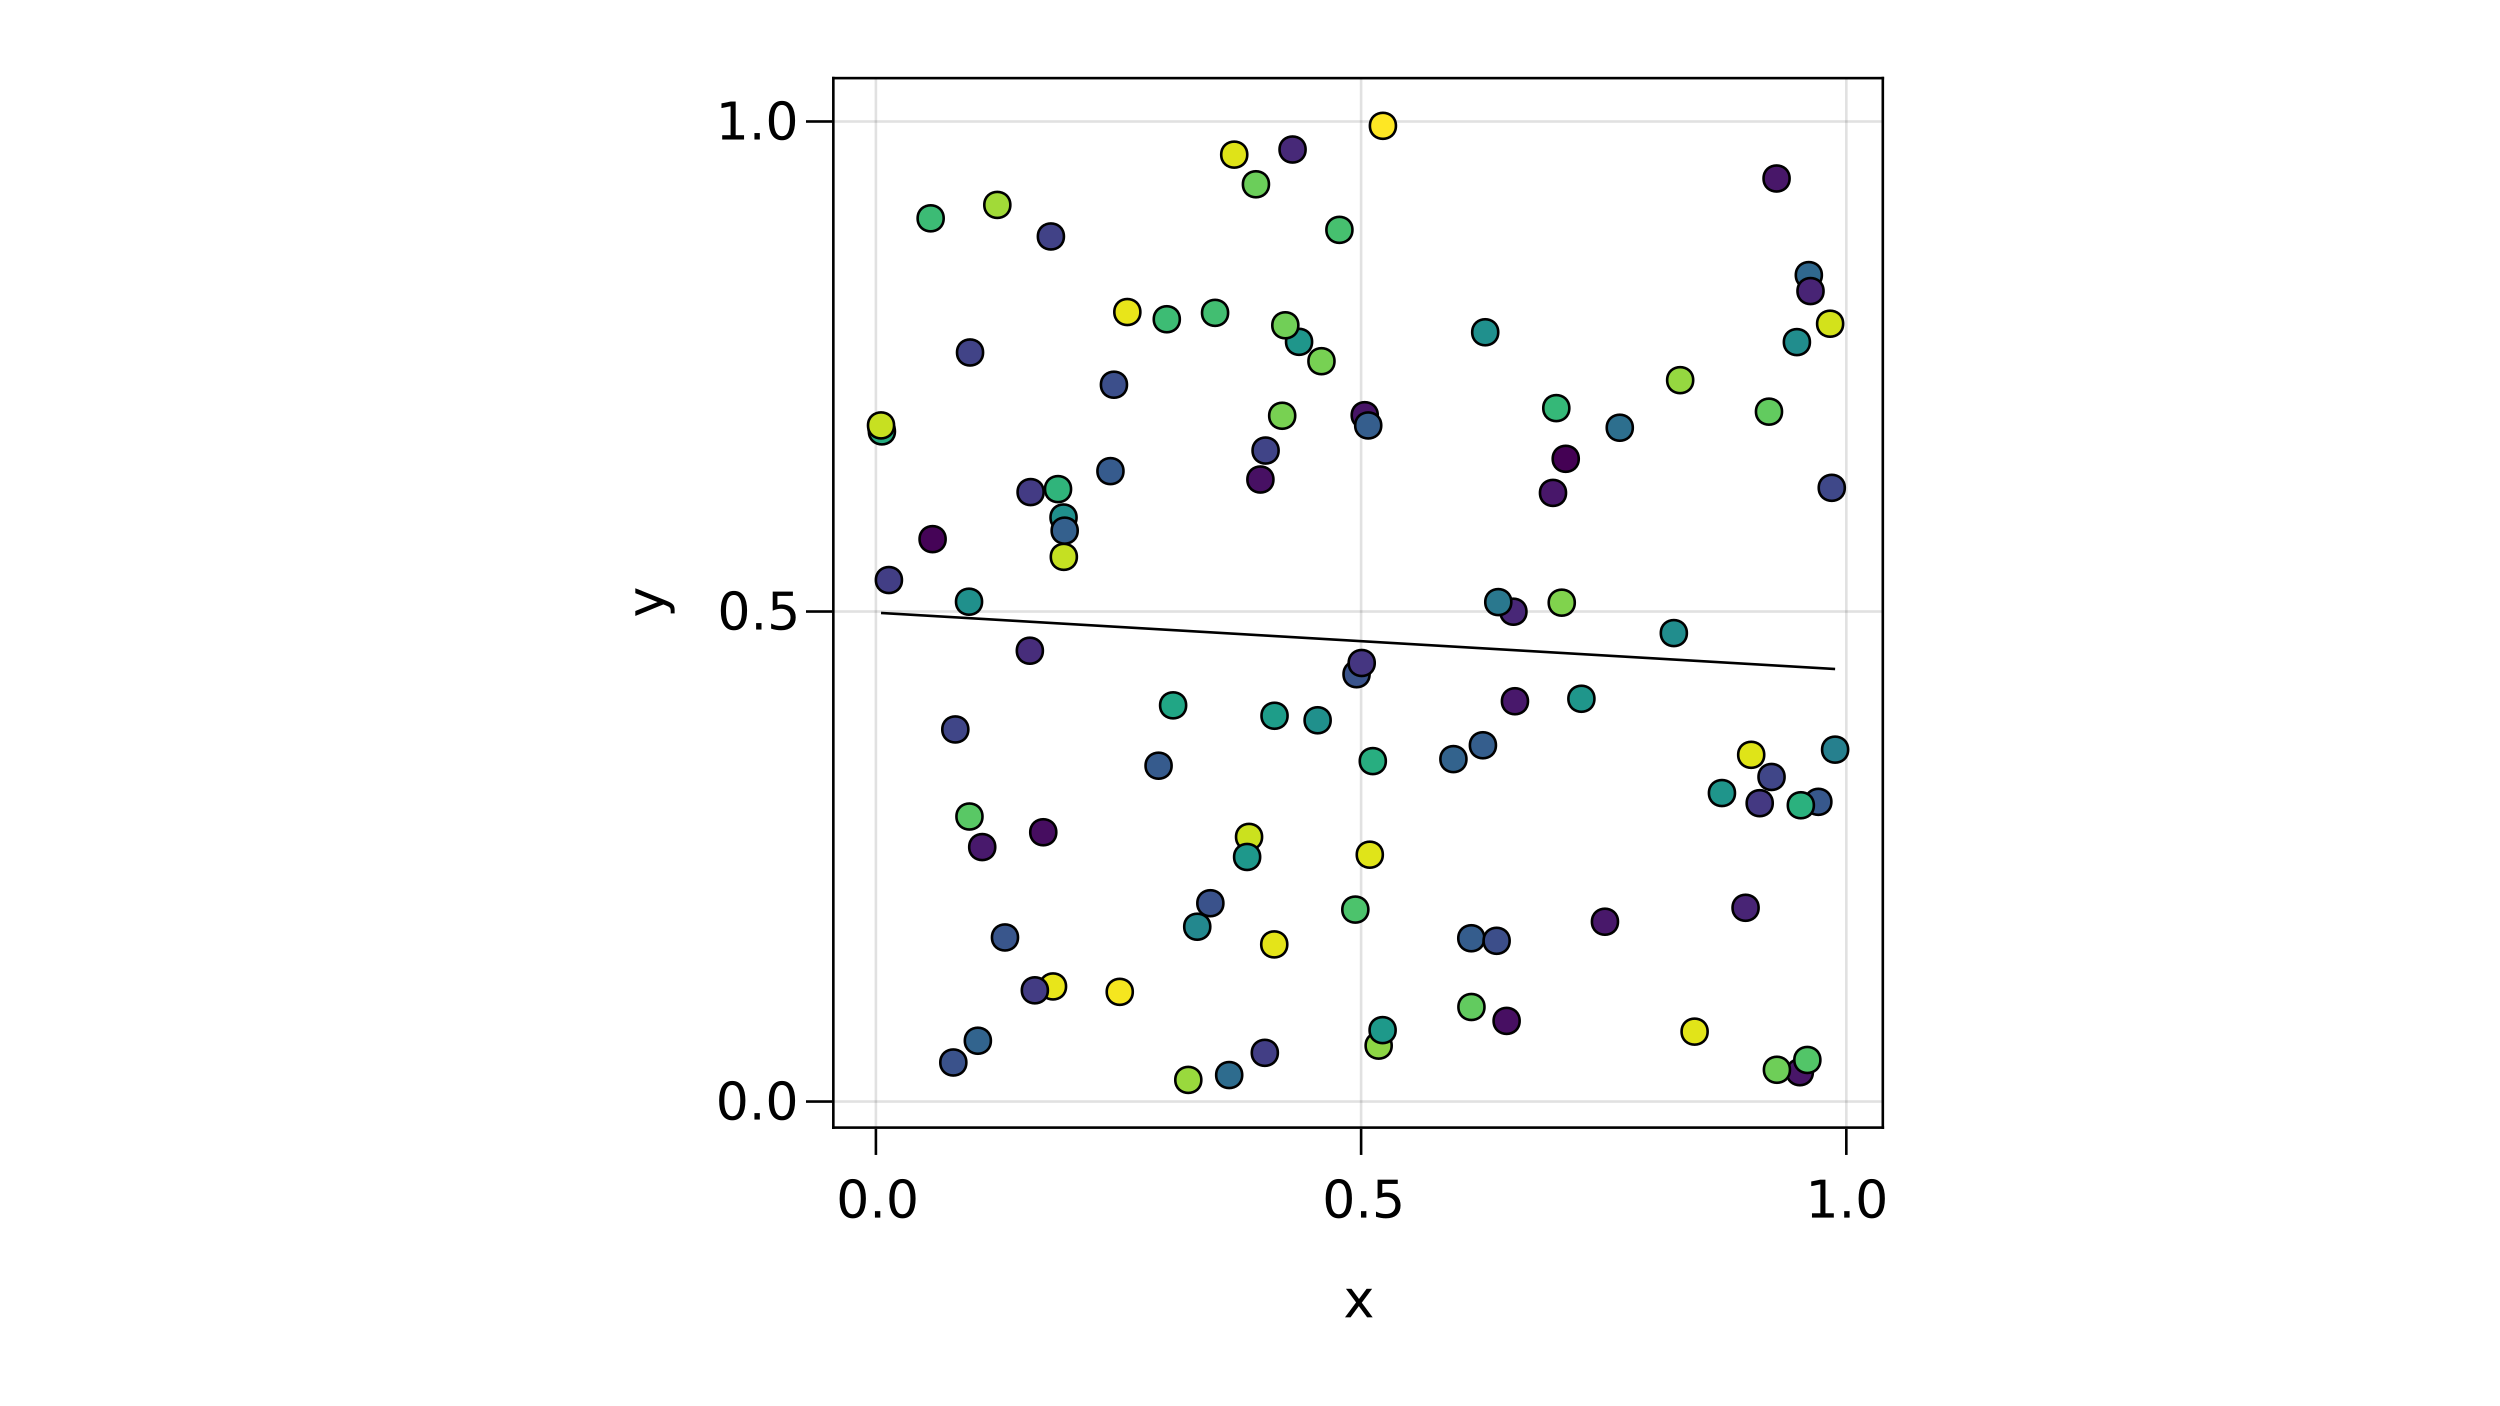 <?xml version="1.0" encoding="UTF-8"?>
<svg xmlns="http://www.w3.org/2000/svg" xmlns:xlink="http://www.w3.org/1999/xlink" width="960pt" height="540pt" viewBox="0 0 960 540" version="1.1">
<defs>
<g>
<symbol overflow="visible" id="glyph0-0">
<path style="stroke:none;" d="M 1 3.531 L 1 -14.109 L 11 -14.109 L 11 3.531 Z M 2.125 2.422 L 9.891 2.422 L 9.891 -12.984 L 2.125 -12.984 Z M 2.125 2.422 "/>
</symbol>
<symbol overflow="visible" id="glyph0-1">
<path style="stroke:none;" d="M 6.359 -13.281 C 5.336 -13.281 4.57 -12.781 4.062 -11.781 C 3.551 -10.781 3.297 -9.281 3.297 -7.281 C 3.297 -5.281 3.551 -3.781 4.062 -2.781 C 4.57 -1.781 5.336 -1.281 6.359 -1.281 C 7.379 -1.281 8.145 -1.781 8.656 -2.781 C 9.164 -3.781 9.422 -5.281 9.422 -7.281 C 9.422 -9.281 9.164 -10.781 8.656 -11.781 C 8.145 -12.781 7.379 -13.281 6.359 -13.281 Z M 6.359 -14.844 C 7.992 -14.844 9.238 -14.195 10.094 -12.906 C 10.957 -11.613 11.391 -9.738 11.391 -7.281 C 11.391 -4.82 10.957 -2.945 10.094 -1.656 C 9.238 -0.363 7.992 0.281 6.359 0.281 C 4.723 0.281 3.473 -0.363 2.609 -1.656 C 1.742 -2.945 1.312 -4.82 1.312 -7.281 C 1.312 -9.738 1.742 -11.613 2.609 -12.906 C 3.473 -14.195 4.723 -14.844 6.359 -14.844 Z M 6.359 -14.844 "/>
</symbol>
<symbol overflow="visible" id="glyph0-2">
<path style="stroke:none;" d="M 2.141 -2.484 L 4.203 -2.484 L 4.203 0 L 2.141 0 Z M 2.141 -2.484 "/>
</symbol>
<symbol overflow="visible" id="glyph1-0">
<path style="stroke:none;" d="M 1 3.531 L 1 -14.109 L 11 -14.109 L 11 3.531 Z M 2.125 2.422 L 9.891 2.422 L 9.891 -12.984 L 2.125 -12.984 Z M 2.125 2.422 "/>
</symbol>
<symbol overflow="visible" id="glyph1-1">
<path style="stroke:none;" d="M 2.141 -2.484 L 4.203 -2.484 L 4.203 0 L 2.141 0 Z M 2.141 -2.484 "/>
</symbol>
<symbol overflow="visible" id="glyph1-2">
<path style="stroke:none;" d="M 6.359 -13.281 C 5.336 -13.281 4.57 -12.781 4.062 -11.781 C 3.551 -10.781 3.297 -9.281 3.297 -7.281 C 3.297 -5.281 3.551 -3.781 4.062 -2.781 C 4.57 -1.781 5.336 -1.281 6.359 -1.281 C 7.379 -1.281 8.145 -1.781 8.656 -2.781 C 9.164 -3.781 9.422 -5.281 9.422 -7.281 C 9.422 -9.281 9.164 -10.781 8.656 -11.781 C 8.145 -12.781 7.379 -13.281 6.359 -13.281 Z M 6.359 -14.844 C 7.992 -14.844 9.238 -14.195 10.094 -12.906 C 10.957 -11.613 11.391 -9.738 11.391 -7.281 C 11.391 -4.82 10.957 -2.945 10.094 -1.656 C 9.238 -0.363 7.992 0.281 6.359 0.281 C 4.723 0.281 3.473 -0.363 2.609 -1.656 C 1.742 -2.945 1.312 -4.82 1.312 -7.281 C 1.312 -9.738 1.742 -11.613 2.609 -12.906 C 3.473 -14.195 4.723 -14.844 6.359 -14.844 Z M 6.359 -14.844 "/>
</symbol>
<symbol overflow="visible" id="glyph2-0">
<path style="stroke:none;" d="M 1 3.531 L 1 -14.109 L 11 -14.109 L 11 3.531 Z M 2.125 2.422 L 9.891 2.422 L 9.891 -12.984 L 2.125 -12.984 Z M 2.125 2.422 "/>
</symbol>
<symbol overflow="visible" id="glyph2-1">
<path style="stroke:none;" d="M 6.359 -13.281 C 5.336 -13.281 4.57 -12.781 4.062 -11.781 C 3.551 -10.781 3.297 -9.281 3.297 -7.281 C 3.297 -5.281 3.551 -3.781 4.062 -2.781 C 4.57 -1.781 5.336 -1.281 6.359 -1.281 C 7.379 -1.281 8.145 -1.781 8.656 -2.781 C 9.164 -3.781 9.422 -5.281 9.422 -7.281 C 9.422 -9.281 9.164 -10.781 8.656 -11.781 C 8.145 -12.781 7.379 -13.281 6.359 -13.281 Z M 6.359 -14.844 C 7.992 -14.844 9.238 -14.195 10.094 -12.906 C 10.957 -11.613 11.391 -9.738 11.391 -7.281 C 11.391 -4.82 10.957 -2.945 10.094 -1.656 C 9.238 -0.363 7.992 0.281 6.359 0.281 C 4.723 0.281 3.473 -0.363 2.609 -1.656 C 1.742 -2.945 1.312 -4.82 1.312 -7.281 C 1.312 -9.738 1.742 -11.613 2.609 -12.906 C 3.473 -14.195 4.723 -14.844 6.359 -14.844 Z M 6.359 -14.844 "/>
</symbol>
<symbol overflow="visible" id="glyph3-0">
<path style="stroke:none;" d="M 1 3.531 L 1 -14.109 L 11 -14.109 L 11 3.531 Z M 2.125 2.422 L 9.891 2.422 L 9.891 -12.984 L 2.125 -12.984 Z M 2.125 2.422 "/>
</symbol>
<symbol overflow="visible" id="glyph3-1">
<path style="stroke:none;" d="M 2.141 -2.484 L 4.203 -2.484 L 4.203 0 L 2.141 0 Z M 2.141 -2.484 "/>
</symbol>
<symbol overflow="visible" id="glyph3-2">
<path style="stroke:none;" d="M 2.156 -14.578 L 9.906 -14.578 L 9.906 -12.922 L 3.969 -12.922 L 3.969 -9.344 C 4.25 -9.445 4.531 -9.52 4.812 -9.562 C 5.102 -9.613 5.395 -9.641 5.688 -9.641 C 7.312 -9.641 8.598 -9.191 9.547 -8.297 C 10.504 -7.41 10.984 -6.203 10.984 -4.672 C 10.984 -3.109 10.492 -1.891 9.516 -1.016 C 8.535 -0.148 7.156 0.281 5.375 0.281 C 4.77 0.281 4.148 0.227 3.516 0.125 C 2.879 0.02 2.223 -0.133 1.547 -0.344 L 1.547 -2.328 C 2.129 -2.004 2.734 -1.766 3.359 -1.609 C 3.984 -1.453 4.645 -1.375 5.344 -1.375 C 6.469 -1.375 7.359 -1.672 8.016 -2.266 C 8.672 -2.859 9 -3.66 9 -4.672 C 9 -5.691 8.672 -6.5 8.016 -7.094 C 7.359 -7.688 6.469 -7.984 5.344 -7.984 C 4.812 -7.984 4.285 -7.922 3.766 -7.797 C 3.242 -7.68 2.707 -7.5 2.156 -7.25 Z M 2.156 -14.578 "/>
</symbol>
<symbol overflow="visible" id="glyph3-3">
<path style="stroke:none;" d="M 2.484 -1.656 L 5.703 -1.656 L 5.703 -12.781 L 2.203 -12.078 L 2.203 -13.875 L 5.688 -14.578 L 7.656 -14.578 L 7.656 -1.656 L 10.875 -1.656 L 10.875 0 L 2.484 0 Z M 2.484 -1.656 "/>
</symbol>
<symbol overflow="visible" id="glyph3-4">
<path style="stroke:none;" d="M 10.984 -10.938 L 7.016 -5.609 L 11.188 0 L 9.062 0 L 5.875 -4.297 L 2.703 0 L 0.578 0 L 4.828 -5.719 L 0.938 -10.938 L 3.062 -10.938 L 5.953 -7.047 L 8.859 -10.938 Z M 10.984 -10.938 "/>
</symbol>
<symbol overflow="visible" id="glyph4-0">
<path style="stroke:none;" d="M 1 3.531 L 1 -14.109 L 11 -14.109 L 11 3.531 Z M 2.125 2.422 L 9.891 2.422 L 9.891 -12.984 L 2.125 -12.984 Z M 2.125 2.422 "/>
</symbol>
<symbol overflow="visible" id="glyph4-1">
<path style="stroke:none;" d="M 6.359 -13.281 C 5.336 -13.281 4.57 -12.781 4.062 -11.781 C 3.551 -10.781 3.297 -9.281 3.297 -7.281 C 3.297 -5.281 3.551 -3.781 4.062 -2.781 C 4.57 -1.781 5.336 -1.281 6.359 -1.281 C 7.379 -1.281 8.145 -1.781 8.656 -2.781 C 9.164 -3.781 9.422 -5.281 9.422 -7.281 C 9.422 -9.281 9.164 -10.781 8.656 -11.781 C 8.145 -12.781 7.379 -13.281 6.359 -13.281 Z M 6.359 -14.844 C 7.992 -14.844 9.238 -14.195 10.094 -12.906 C 10.957 -11.613 11.391 -9.738 11.391 -7.281 C 11.391 -4.82 10.957 -2.945 10.094 -1.656 C 9.238 -0.363 7.992 0.281 6.359 0.281 C 4.723 0.281 3.473 -0.363 2.609 -1.656 C 1.742 -2.945 1.312 -4.82 1.312 -7.281 C 1.312 -9.738 1.742 -11.613 2.609 -12.906 C 3.473 -14.195 4.723 -14.844 6.359 -14.844 Z M 6.359 -14.844 "/>
</symbol>
<symbol overflow="visible" id="glyph5-0">
<path style="stroke:none;" d="M 1 3.531 L 1 -14.109 L 11 -14.109 L 11 3.531 Z M 2.125 2.422 L 9.891 2.422 L 9.891 -12.984 L 2.125 -12.984 Z M 2.125 2.422 "/>
</symbol>
<symbol overflow="visible" id="glyph5-1">
<path style="stroke:none;" d="M 2.141 -2.484 L 4.203 -2.484 L 4.203 0 L 2.141 0 Z M 2.141 -2.484 "/>
</symbol>
<symbol overflow="visible" id="glyph5-2">
<path style="stroke:none;" d="M 6.359 -13.281 C 5.336 -13.281 4.57 -12.781 4.062 -11.781 C 3.551 -10.781 3.297 -9.281 3.297 -7.281 C 3.297 -5.281 3.551 -3.781 4.062 -2.781 C 4.57 -1.781 5.336 -1.281 6.359 -1.281 C 7.379 -1.281 8.145 -1.781 8.656 -2.781 C 9.164 -3.781 9.422 -5.281 9.422 -7.281 C 9.422 -9.281 9.164 -10.781 8.656 -11.781 C 8.145 -12.781 7.379 -13.281 6.359 -13.281 Z M 6.359 -14.844 C 7.992 -14.844 9.238 -14.195 10.094 -12.906 C 10.957 -11.613 11.391 -9.738 11.391 -7.281 C 11.391 -4.82 10.957 -2.945 10.094 -1.656 C 9.238 -0.363 7.992 0.281 6.359 0.281 C 4.723 0.281 3.473 -0.363 2.609 -1.656 C 1.742 -2.945 1.312 -4.82 1.312 -7.281 C 1.312 -9.738 1.742 -11.613 2.609 -12.906 C 3.473 -14.195 4.723 -14.844 6.359 -14.844 Z M 6.359 -14.844 "/>
</symbol>
<symbol overflow="visible" id="glyph6-0">
<path style="stroke:none;" d="M 1 3.531 L 1 -14.109 L 11 -14.109 L 11 3.531 Z M 2.125 2.422 L 9.891 2.422 L 9.891 -12.984 L 2.125 -12.984 Z M 2.125 2.422 "/>
</symbol>
<symbol overflow="visible" id="glyph6-1">
<path style="stroke:none;" d="M 6.359 -13.281 C 5.336 -13.281 4.57 -12.781 4.062 -11.781 C 3.551 -10.781 3.297 -9.281 3.297 -7.281 C 3.297 -5.281 3.551 -3.781 4.062 -2.781 C 4.57 -1.781 5.336 -1.281 6.359 -1.281 C 7.379 -1.281 8.145 -1.781 8.656 -2.781 C 9.164 -3.781 9.422 -5.281 9.422 -7.281 C 9.422 -9.281 9.164 -10.781 8.656 -11.781 C 8.145 -12.781 7.379 -13.281 6.359 -13.281 Z M 6.359 -14.844 C 7.992 -14.844 9.238 -14.195 10.094 -12.906 C 10.957 -11.613 11.391 -9.738 11.391 -7.281 C 11.391 -4.82 10.957 -2.945 10.094 -1.656 C 9.238 -0.363 7.992 0.281 6.359 0.281 C 4.723 0.281 3.473 -0.363 2.609 -1.656 C 1.742 -2.945 1.312 -4.82 1.312 -7.281 C 1.312 -9.738 1.742 -11.613 2.609 -12.906 C 3.473 -14.195 4.723 -14.844 6.359 -14.844 Z M 6.359 -14.844 "/>
</symbol>
<symbol overflow="visible" id="glyph7-0">
<path style="stroke:none;" d="M 1 3.531 L 1 -14.109 L 11 -14.109 L 11 3.531 Z M 2.125 2.422 L 9.891 2.422 L 9.891 -12.984 L 2.125 -12.984 Z M 2.125 2.422 "/>
</symbol>
<symbol overflow="visible" id="glyph7-1">
<path style="stroke:none;" d="M 2.141 -2.484 L 4.203 -2.484 L 4.203 0 L 2.141 0 Z M 2.141 -2.484 "/>
</symbol>
<symbol overflow="visible" id="glyph7-2">
<path style="stroke:none;" d="M 2.156 -14.578 L 9.906 -14.578 L 9.906 -12.922 L 3.969 -12.922 L 3.969 -9.344 C 4.25 -9.445 4.531 -9.52 4.812 -9.562 C 5.102 -9.613 5.395 -9.641 5.688 -9.641 C 7.312 -9.641 8.598 -9.191 9.547 -8.297 C 10.504 -7.41 10.984 -6.203 10.984 -4.672 C 10.984 -3.109 10.492 -1.891 9.516 -1.016 C 8.535 -0.148 7.156 0.281 5.375 0.281 C 4.77 0.281 4.148 0.227 3.516 0.125 C 2.879 0.02 2.223 -0.133 1.547 -0.344 L 1.547 -2.328 C 2.129 -2.004 2.734 -1.766 3.359 -1.609 C 3.984 -1.453 4.645 -1.375 5.344 -1.375 C 6.469 -1.375 7.359 -1.672 8.016 -2.266 C 8.672 -2.859 9 -3.66 9 -4.672 C 9 -5.691 8.672 -6.5 8.016 -7.094 C 7.359 -7.688 6.469 -7.984 5.344 -7.984 C 4.812 -7.984 4.285 -7.922 3.766 -7.797 C 3.242 -7.68 2.707 -7.5 2.156 -7.25 Z M 2.156 -14.578 "/>
</symbol>
<symbol overflow="visible" id="glyph8-0">
<path style="stroke:none;" d="M 1 3.531 L 1 -14.109 L 11 -14.109 L 11 3.531 Z M 2.125 2.422 L 9.891 2.422 L 9.891 -12.984 L 2.125 -12.984 Z M 2.125 2.422 "/>
</symbol>
<symbol overflow="visible" id="glyph8-1">
<path style="stroke:none;" d="M 2.484 -1.656 L 5.703 -1.656 L 5.703 -12.781 L 2.203 -12.078 L 2.203 -13.875 L 5.688 -14.578 L 7.656 -14.578 L 7.656 -1.656 L 10.875 -1.656 L 10.875 0 L 2.484 0 Z M 2.484 -1.656 "/>
</symbol>
<symbol overflow="visible" id="glyph9-0">
<path style="stroke:none;" d="M 1 3.531 L 1 -14.109 L 11 -14.109 L 11 3.531 Z M 2.125 2.422 L 9.891 2.422 L 9.891 -12.984 L 2.125 -12.984 Z M 2.125 2.422 "/>
</symbol>
<symbol overflow="visible" id="glyph9-1">
<path style="stroke:none;" d="M 2.141 -2.484 L 4.203 -2.484 L 4.203 0 L 2.141 0 Z M 2.141 -2.484 "/>
</symbol>
<symbol overflow="visible" id="glyph9-2">
<path style="stroke:none;" d="M 6.359 -13.281 C 5.336 -13.281 4.57 -12.781 4.062 -11.781 C 3.551 -10.781 3.297 -9.281 3.297 -7.281 C 3.297 -5.281 3.551 -3.781 4.062 -2.781 C 4.57 -1.781 5.336 -1.281 6.359 -1.281 C 7.379 -1.281 8.145 -1.781 8.656 -2.781 C 9.164 -3.781 9.422 -5.281 9.422 -7.281 C 9.422 -9.281 9.164 -10.781 8.656 -11.781 C 8.145 -12.781 7.379 -13.281 6.359 -13.281 Z M 6.359 -14.844 C 7.992 -14.844 9.238 -14.195 10.094 -12.906 C 10.957 -11.613 11.391 -9.738 11.391 -7.281 C 11.391 -4.82 10.957 -2.945 10.094 -1.656 C 9.238 -0.363 7.992 0.281 6.359 0.281 C 4.723 0.281 3.473 -0.363 2.609 -1.656 C 1.742 -2.945 1.312 -4.82 1.312 -7.281 C 1.312 -9.738 1.742 -11.613 2.609 -12.906 C 3.473 -14.195 4.723 -14.844 6.359 -14.844 Z M 6.359 -14.844 "/>
</symbol>
<symbol overflow="visible" id="glyph10-0">
<path style="stroke:none;" d="M 3.531 -1 L -14.109 -1 L -14.109 -11 L 3.531 -11 Z M 2.422 -2.125 L 2.422 -9.891 L -12.984 -9.891 L -12.984 -2.125 Z M 2.422 -2.125 "/>
</symbol>
<symbol overflow="visible" id="glyph10-1">
<path style="stroke:none;" d="M 1.016 -6.438 C 2.316 -5.926 3.164 -5.43 3.562 -4.953 C 3.957 -4.473 4.156 -3.828 4.156 -3.016 L 4.156 -1.578 L 2.656 -1.578 L 2.656 -2.641 C 2.656 -3.129 2.535 -3.508 2.297 -3.781 C 2.066 -4.062 1.516 -4.367 0.641 -4.703 L -0.172 -5.016 L -10.938 -0.594 L -10.938 -2.5 L -2.391 -5.922 L -10.938 -9.344 L -10.938 -11.234 Z M 1.016 -6.438 "/>
</symbol>
</g>
<clipPath id="clip1">
  <path d="M 437 395 L 476 395 L 476 433 L 437 433 Z M 437 395 "/>
</clipPath>
<clipPath id="clip2">
  <path d="M 685 268 L 723 268 L 723 308 L 685 308 Z M 685 268 "/>
</clipPath>
<clipPath id="clip3">
  <path d="M 320 146 L 358 146 L 358 185 L 320 185 Z M 320 146 "/>
</clipPath>
<clipPath id="clip4">
  <path d="M 511 30 L 551 30 L 551 68 L 511 68 Z M 511 30 "/>
</clipPath>
<clipPath id="clip5">
  <path d="M 320 144 L 358 144 L 358 183 L 320 183 Z M 320 144 "/>
</clipPath>
</defs>
<g id="surface96">
<rect x="0" y="0" width="960" height="540" style="fill:rgb(100%,100%,100%);fill-opacity:1;stroke:none;"/>
<path style=" stroke:none;fill-rule:nonzero;fill:rgb(100%,100%,100%);fill-opacity:1;" d="M 320 433 L 723 433 L 723 30 L 320 30 Z M 320 433 "/>
<path style="fill:none;stroke-width:1;stroke-linecap:butt;stroke-linejoin:miter;stroke:rgb(0%,0%,0%);stroke-opacity:0.12;stroke-miterlimit:10;" d="M 336.348 433 L 336.348 30 "/>
<path style="fill:none;stroke-width:1;stroke-linecap:butt;stroke-linejoin:miter;stroke:rgb(0%,0%,0%);stroke-opacity:0.12;stroke-miterlimit:10;" d="M 522.668 433 L 522.668 30 "/>
<path style="fill:none;stroke-width:1;stroke-linecap:butt;stroke-linejoin:miter;stroke:rgb(0%,0%,0%);stroke-opacity:0.12;stroke-miterlimit:10;" d="M 708.988 433 L 708.988 30 "/>
<path style="fill:none;stroke-width:1;stroke-linecap:butt;stroke-linejoin:miter;stroke:rgb(0%,0%,0%);stroke-opacity:0.12;stroke-miterlimit:10;" d="M 320 422.992 L 723 422.992 "/>
<path style="fill:none;stroke-width:1;stroke-linecap:butt;stroke-linejoin:miter;stroke:rgb(0%,0%,0%);stroke-opacity:0.12;stroke-miterlimit:10;" d="M 320 234.824 L 723 234.824 "/>
<path style="fill:none;stroke-width:1;stroke-linecap:butt;stroke-linejoin:miter;stroke:rgb(0%,0%,0%);stroke-opacity:0.12;stroke-miterlimit:10;" d="M 320 46.652 L 723 46.652 "/>
<g style="fill:rgb(0%,0%,0%);fill-opacity:1;">
  <use xlink:href="#glyph0-1" x="321.109" y="467.562"/>
</g>
<g style="fill:rgb(0%,0%,0%);fill-opacity:1;">
  <use xlink:href="#glyph1-1" x="333.832" y="467.562"/>
</g>
<g style="fill:rgb(0%,0%,0%);fill-opacity:1;">
  <use xlink:href="#glyph1-2" x="340.191" y="467.562"/>
</g>
<g style="fill:rgb(0%,0%,0%);fill-opacity:1;">
  <use xlink:href="#glyph2-1" x="507.75" y="467.562"/>
</g>
<g style="fill:rgb(0%,0%,0%);fill-opacity:1;">
  <use xlink:href="#glyph3-1" x="520.477" y="467.562"/>
</g>
<g style="fill:rgb(0%,0%,0%);fill-opacity:1;">
  <use xlink:href="#glyph3-2" x="526.832" y="467.562"/>
</g>
<g style="fill:rgb(0%,0%,0%);fill-opacity:1;">
  <use xlink:href="#glyph3-3" x="693.312" y="467.562"/>
</g>
<g style="fill:rgb(0%,0%,0%);fill-opacity:1;">
  <use xlink:href="#glyph0-2" x="706.035" y="467.562"/>
</g>
<g style="fill:rgb(0%,0%,0%);fill-opacity:1;">
  <use xlink:href="#glyph0-1" x="712.395" y="467.562"/>
</g>
<g style="fill:rgb(0%,0%,0%);fill-opacity:1;">
  <use xlink:href="#glyph3-4" x="515.91" y="505.844"/>
</g>
<g style="fill:rgb(0%,0%,0%);fill-opacity:1;">
  <use xlink:href="#glyph4-1" x="274.84" y="429.918"/>
</g>
<g style="fill:rgb(0%,0%,0%);fill-opacity:1;">
  <use xlink:href="#glyph5-1" x="287.566" y="429.918"/>
</g>
<g style="fill:rgb(0%,0%,0%);fill-opacity:1;">
  <use xlink:href="#glyph5-2" x="293.922" y="429.918"/>
</g>
<g style="fill:rgb(0%,0%,0%);fill-opacity:1;">
  <use xlink:href="#glyph6-1" x="275.484" y="241.746"/>
</g>
<g style="fill:rgb(0%,0%,0%);fill-opacity:1;">
  <use xlink:href="#glyph7-1" x="288.211" y="241.746"/>
</g>
<g style="fill:rgb(0%,0%,0%);fill-opacity:1;">
  <use xlink:href="#glyph7-2" x="294.566" y="241.746"/>
</g>
<g style="fill:rgb(0%,0%,0%);fill-opacity:1;">
  <use xlink:href="#glyph8-1" x="274.84" y="53.578"/>
</g>
<g style="fill:rgb(0%,0%,0%);fill-opacity:1;">
  <use xlink:href="#glyph9-1" x="287.566" y="53.578"/>
</g>
<g style="fill:rgb(0%,0%,0%);fill-opacity:1;">
  <use xlink:href="#glyph9-2" x="293.922" y="53.578"/>
</g>
<g style="fill:rgb(0%,0%,0%);fill-opacity:1;">
  <use xlink:href="#glyph10-1" x="254.898" y="237.121"/>
</g>
<path style="fill:none;stroke-width:1;stroke-linecap:butt;stroke-linejoin:miter;stroke:rgb(0%,0%,0%);stroke-opacity:1;stroke-miterlimit:10;" d="M 338.316 235.379 L 342.02 235.598 L 345.719 235.812 L 349.422 236.031 L 353.121 236.25 L 356.82 236.465 L 360.523 236.684 L 364.223 236.902 L 367.922 237.117 L 371.625 237.336 L 375.324 237.555 L 379.023 237.77 L 382.727 237.988 L 386.426 238.207 L 390.129 238.422 L 397.527 238.859 L 401.23 239.074 L 404.93 239.293 L 408.629 239.508 L 412.332 239.727 L 416.031 239.945 L 419.73 240.16 L 423.434 240.379 L 427.133 240.598 L 430.836 240.812 L 438.234 241.25 L 441.938 241.465 L 449.336 241.902 L 453.039 242.117 L 460.438 242.555 L 464.141 242.77 L 467.84 242.988 L 471.543 243.207 L 475.242 243.422 L 478.941 243.641 L 482.645 243.859 L 486.344 244.074 L 490.043 244.293 L 493.746 244.508 L 501.145 244.945 L 504.848 245.16 L 508.547 245.379 L 512.25 245.598 L 515.949 245.812 L 519.648 246.031 L 523.352 246.25 L 527.051 246.465 L 530.75 246.684 L 534.453 246.902 L 538.152 247.117 L 541.855 247.336 L 545.555 247.555 L 549.254 247.77 L 552.957 247.988 L 556.656 248.207 L 560.355 248.422 L 564.059 248.641 L 567.758 248.859 L 571.457 249.074 L 575.16 249.293 L 578.859 249.508 L 582.562 249.727 L 586.262 249.945 L 589.961 250.16 L 593.664 250.379 L 597.363 250.598 L 601.062 250.812 L 604.766 251.031 L 608.465 251.25 L 612.164 251.465 L 615.867 251.684 L 619.566 251.902 L 623.27 252.117 L 630.668 252.555 L 634.371 252.77 L 641.77 253.207 L 645.473 253.422 L 652.871 253.859 L 656.574 254.074 L 660.273 254.293 L 663.977 254.512 L 667.676 254.727 L 671.375 254.945 L 675.078 255.16 L 682.477 255.598 L 686.18 255.812 L 693.578 256.25 L 697.281 256.465 L 700.98 256.684 L 704.684 256.902 "/>
<path style="fill-rule:nonzero;fill:rgb(38.514%,79.392%,37.352%);fill-opacity:1;stroke-width:1;stroke-linecap:butt;stroke-linejoin:miter;stroke:rgb(0%,0%,0%);stroke-opacity:1;stroke-miterlimit:10;" d="M 570.031 386.688 C 570.031 393.352 560.031 393.352 560.031 386.688 C 560.031 380.02 570.031 380.02 570.031 386.688 "/>
<path style="fill-rule:nonzero;fill:rgb(87.325%,89.077%,9.728%);fill-opacity:1;stroke-width:1;stroke-linecap:butt;stroke-linejoin:miter;stroke:rgb(0%,0%,0%);stroke-opacity:1;stroke-miterlimit:10;" d="M 677.461 289.848 C 677.461 296.516 667.461 296.516 667.461 289.848 C 667.461 283.18 677.461 283.18 677.461 289.848 "/>
<path style="fill-rule:nonzero;fill:rgb(27.713%,5.247%,37.796%);fill-opacity:1;stroke-width:1;stroke-linecap:butt;stroke-linejoin:miter;stroke:rgb(0%,0%,0%);stroke-opacity:1;stroke-miterlimit:10;" d="M 405.613 319.59 C 405.613 326.254 395.613 326.254 395.613 319.59 C 395.613 312.922 405.613 312.922 405.613 319.59 "/>
<path style="fill-rule:nonzero;fill:rgb(55.132%,83.908%,27.181%);fill-opacity:1;stroke-width:1;stroke-linecap:butt;stroke-linejoin:miter;stroke:rgb(0%,0%,0%);stroke-opacity:1;stroke-miterlimit:10;" d="M 534.406 401.523 C 534.406 408.188 524.406 408.188 524.406 401.523 C 524.406 394.855 534.406 394.855 534.406 401.523 "/>
<path style="fill-rule:nonzero;fill:rgb(12.029%,61.418%,53.762%);fill-opacity:1;stroke-width:1;stroke-linecap:butt;stroke-linejoin:miter;stroke:rgb(0%,0%,0%);stroke-opacity:1;stroke-miterlimit:10;" d="M 494.422 274.852 C 494.422 281.516 484.422 281.516 484.422 274.852 C 484.422 268.184 494.422 268.184 494.422 274.852 "/>
<path style="fill-rule:nonzero;fill:rgb(26.085%,24.575%,52.213%);fill-opacity:1;stroke-width:1;stroke-linecap:butt;stroke-linejoin:miter;stroke:rgb(0%,0%,0%);stroke-opacity:1;stroke-miterlimit:10;" d="M 346.34 222.738 C 346.34 229.402 336.34 229.402 336.34 222.738 C 336.34 216.07 346.34 216.07 346.34 222.738 "/>
<path style="fill-rule:nonzero;fill:rgb(22.686%,32.864%,54.69%);fill-opacity:1;stroke-width:1;stroke-linecap:butt;stroke-linejoin:miter;stroke:rgb(0%,0%,0%);stroke-opacity:1;stroke-miterlimit:10;" d="M 525.914 258.902 C 525.914 265.57 515.914 265.57 515.914 258.902 C 515.914 252.238 525.914 252.238 525.914 258.902 "/>
<path style="fill-rule:nonzero;fill:rgb(28.079%,7.827%,40.175%);fill-opacity:1;stroke-width:1;stroke-linecap:butt;stroke-linejoin:miter;stroke:rgb(0%,0%,0%);stroke-opacity:1;stroke-miterlimit:10;" d="M 529.059 159.438 C 529.059 166.102 519.059 166.102 519.059 159.438 C 519.059 152.77 529.059 152.77 529.059 159.438 "/>
<path style="fill-rule:nonzero;fill:rgb(87.946%,89.154%,9.822%);fill-opacity:1;stroke-width:1;stroke-linecap:butt;stroke-linejoin:miter;stroke:rgb(0%,0%,0%);stroke-opacity:1;stroke-miterlimit:10;" d="M 655.73 396.148 C 655.73 402.812 645.73 402.812 645.73 396.148 C 645.73 389.48 655.73 389.48 655.73 396.148 "/>
<path style="fill-rule:nonzero;fill:rgb(12.819%,56.575%,55.056%);fill-opacity:1;stroke-width:1;stroke-linecap:butt;stroke-linejoin:miter;stroke:rgb(0%,0%,0%);stroke-opacity:1;stroke-miterlimit:10;" d="M 413.398 198.715 C 413.398 205.383 403.398 205.383 403.398 198.715 C 403.398 192.051 413.398 192.051 413.398 198.715 "/>
<path style="fill-rule:nonzero;fill:rgb(21.814%,34.738%,54.988%);fill-opacity:1;stroke-width:1;stroke-linecap:butt;stroke-linejoin:miter;stroke:rgb(0%,0%,0%);stroke-opacity:1;stroke-miterlimit:10;" d="M 703.246 307.902 C 703.246 314.57 693.246 314.57 693.246 307.902 C 693.246 301.238 703.246 301.238 703.246 307.902 "/>
<path style="fill-rule:nonzero;fill:rgb(20.836%,36.838%,55.261%);fill-opacity:1;stroke-width:1;stroke-linecap:butt;stroke-linejoin:miter;stroke:rgb(0%,0%,0%);stroke-opacity:1;stroke-miterlimit:10;" d="M 574.438 286.18 C 574.438 292.848 564.438 292.848 564.438 286.18 C 564.438 279.516 574.438 279.516 574.438 286.18 "/>
<path style="fill-rule:nonzero;fill:rgb(27.011%,1.809%,34.33%);fill-opacity:1;stroke-width:1;stroke-linecap:butt;stroke-linejoin:miter;stroke:rgb(0%,0%,0%);stroke-opacity:1;stroke-miterlimit:10;" d="M 363.117 207.031 C 363.117 213.699 353.117 213.699 353.117 207.031 C 353.117 200.363 363.117 200.363 363.117 207.031 "/>
<path style="fill-rule:nonzero;fill:rgb(95.828%,90.155%,12.272%);fill-opacity:1;stroke-width:1;stroke-linecap:butt;stroke-linejoin:miter;stroke:rgb(0%,0%,0%);stroke-opacity:1;stroke-miterlimit:10;" d="M 434.984 380.867 C 434.984 387.535 424.984 387.535 424.984 380.867 C 424.984 374.203 434.984 374.203 434.984 380.867 "/>
<path style="fill-rule:nonzero;fill:rgb(20.999%,36.486%,55.222%);fill-opacity:1;stroke-width:1;stroke-linecap:butt;stroke-linejoin:miter;stroke:rgb(0%,0%,0%);stroke-opacity:1;stroke-miterlimit:10;" d="M 569.977 360.289 C 569.977 366.957 559.977 366.957 559.977 360.289 C 559.977 353.621 569.977 353.621 569.977 360.289 "/>
<path style="fill-rule:nonzero;fill:rgb(27.071%,21.322%,50.644%);fill-opacity:1;stroke-width:1;stroke-linecap:butt;stroke-linejoin:miter;stroke:rgb(0%,0%,0%);stroke-opacity:1;stroke-miterlimit:10;" d="M 527.895 254.59 C 527.895 261.258 517.895 261.258 517.895 254.59 C 517.895 247.926 527.895 247.926 527.895 254.59 "/>
<path style="fill-rule:nonzero;fill:rgb(21.373%,35.684%,55.131%);fill-opacity:1;stroke-width:1;stroke-linecap:butt;stroke-linejoin:miter;stroke:rgb(0%,0%,0%);stroke-opacity:1;stroke-miterlimit:10;" d="M 431.414 180.91 C 431.414 187.578 421.414 187.578 421.414 180.91 C 421.414 174.246 431.414 174.246 431.414 180.91 "/>
<path style="fill-rule:nonzero;fill:rgb(12.329%,58.408%,54.666%);fill-opacity:1;stroke-width:1;stroke-linecap:butt;stroke-linejoin:miter;stroke:rgb(0%,0%,0%);stroke-opacity:1;stroke-miterlimit:10;" d="M 666.227 304.531 C 666.227 311.199 656.227 311.199 656.227 304.531 C 656.227 297.867 666.227 297.867 666.227 304.531 "/>
<path style="fill-rule:nonzero;fill:rgb(22.289%,33.716%,54.826%);fill-opacity:1;stroke-width:1;stroke-linecap:butt;stroke-linejoin:miter;stroke:rgb(0%,0%,0%);stroke-opacity:1;stroke-miterlimit:10;" d="M 390.914 359.984 C 390.914 366.652 380.914 366.652 380.914 359.984 C 380.914 353.316 390.914 353.316 390.914 359.984 "/>
<path style="fill-rule:nonzero;fill:rgb(13.998%,53.171%,55.544%);fill-opacity:1;stroke-width:1;stroke-linecap:butt;stroke-linejoin:miter;stroke:rgb(0%,0%,0%);stroke-opacity:1;stroke-miterlimit:10;" d="M 464.742 355.863 C 464.742 362.531 454.742 362.531 454.742 355.863 C 454.742 349.195 464.742 349.195 464.742 355.863 "/>
<path style=" stroke:none;fill-rule:nonzero;fill:rgb(59.933%,84.933%,24.105%);fill-opacity:1;" d="M 461.309 414.684 C 461.309 421.348 451.309 421.348 451.309 414.684 C 451.309 408.016 461.309 408.016 461.309 414.684 "/>
<g clip-path="url(#clip1)" clip-rule="nonzero">
<path style="fill:none;stroke-width:1;stroke-linecap:butt;stroke-linejoin:miter;stroke:rgb(0%,0%,0%);stroke-opacity:1;stroke-miterlimit:10;" d="M 461.309 414.684 C 461.309 421.348 451.309 421.348 451.309 414.684 C 451.309 408.016 461.309 408.016 461.309 414.684 "/>
</g>
<path style="fill-rule:nonzero;fill:rgb(34.88%,78.172%,39.467%);fill-opacity:1;stroke-width:1;stroke-linecap:butt;stroke-linejoin:miter;stroke:rgb(0%,0%,0%);stroke-opacity:1;stroke-miterlimit:10;" d="M 377.273 313.543 C 377.273 320.211 367.273 320.211 367.273 313.543 C 367.273 306.879 377.273 306.879 377.273 313.543 "/>
<path style="fill-rule:nonzero;fill:rgb(20.746%,37.03%,55.283%);fill-opacity:1;stroke-width:1;stroke-linecap:butt;stroke-linejoin:miter;stroke:rgb(0%,0%,0%);stroke-opacity:1;stroke-miterlimit:10;" d="M 530.395 163.375 C 530.395 170.039 520.395 170.039 520.395 163.375 C 520.395 156.707 530.395 156.707 530.395 163.375 "/>
<path style="fill-rule:nonzero;fill:rgb(27.852%,17.674%,48.412%);fill-opacity:1;stroke-width:1;stroke-linecap:butt;stroke-linejoin:miter;stroke:rgb(0%,0%,0%);stroke-opacity:1;stroke-miterlimit:10;" d="M 400.461 249.875 C 400.461 256.539 390.461 256.539 390.461 249.875 C 390.461 243.207 400.461 243.207 400.461 249.875 "/>
<path style="fill-rule:nonzero;fill:rgb(76.989%,87.733%,13.393%);fill-opacity:1;stroke-width:1;stroke-linecap:butt;stroke-linejoin:miter;stroke:rgb(0%,0%,0%);stroke-opacity:1;stroke-miterlimit:10;" d="M 413.512 213.832 C 413.512 220.5 403.512 220.5 403.512 213.832 C 403.512 207.168 413.512 207.168 413.512 213.832 "/>
<path style="fill-rule:nonzero;fill:rgb(28.178%,9.236%,41.472%);fill-opacity:1;stroke-width:1;stroke-linecap:butt;stroke-linejoin:miter;stroke:rgb(0%,0%,0%);stroke-opacity:1;stroke-miterlimit:10;" d="M 601.348 189.277 C 601.348 195.941 591.348 195.941 591.348 189.277 C 591.348 182.609 601.348 182.609 601.348 189.277 "/>
<path style="fill-rule:nonzero;fill:rgb(19.06%,40.713%,55.609%);fill-opacity:1;stroke-width:1;stroke-linecap:butt;stroke-linejoin:miter;stroke:rgb(0%,0%,0%);stroke-opacity:1;stroke-miterlimit:10;" d="M 699.59 105.633 C 699.59 112.301 689.59 112.301 689.59 105.633 C 689.59 98.969 699.59 98.969 699.59 105.633 "/>
<path style="fill-rule:nonzero;fill:rgb(16.895%,69.237%,49.512%);fill-opacity:1;stroke-width:1;stroke-linecap:butt;stroke-linejoin:miter;stroke:rgb(0%,0%,0%);stroke-opacity:1;stroke-miterlimit:10;" d="M 696.523 309.219 C 696.523 315.887 686.523 315.887 686.523 309.219 C 686.523 302.555 696.523 302.555 696.523 309.219 "/>
<path style="fill-rule:nonzero;fill:rgb(15.627%,68.137%,50.298%);fill-opacity:1;stroke-width:1;stroke-linecap:butt;stroke-linejoin:miter;stroke:rgb(0%,0%,0%);stroke-opacity:1;stroke-miterlimit:10;" d="M 532.152 292.266 C 532.152 298.93 522.152 298.93 522.152 292.266 C 522.152 285.598 532.152 285.598 532.152 292.266 "/>
<path style="fill-rule:nonzero;fill:rgb(20.388%,37.799%,55.37%);fill-opacity:1;stroke-width:1;stroke-linecap:butt;stroke-linejoin:miter;stroke:rgb(0%,0%,0%);stroke-opacity:1;stroke-miterlimit:10;" d="M 413.836 203.766 C 413.836 210.434 403.836 210.434 403.836 203.766 C 403.836 197.098 413.836 197.098 413.836 203.766 "/>
<path style="fill-rule:nonzero;fill:rgb(46.653%,81.848%,32.491%);fill-opacity:1;stroke-width:1;stroke-linecap:butt;stroke-linejoin:miter;stroke:rgb(0%,0%,0%);stroke-opacity:1;stroke-miterlimit:10;" d="M 512.441 138.699 C 512.441 145.367 502.441 145.367 502.441 138.699 C 502.441 132.035 512.441 132.035 512.441 138.699 "/>
<path style="fill-rule:nonzero;fill:rgb(25.516%,26.147%,52.826%);fill-opacity:1;stroke-width:1;stroke-linecap:butt;stroke-linejoin:miter;stroke:rgb(0%,0%,0%);stroke-opacity:1;stroke-miterlimit:10;" d="M 408.543 90.805 C 408.543 97.469 398.543 97.469 398.543 90.805 C 398.543 84.137 408.543 84.137 408.543 90.805 "/>
<path style="fill-rule:nonzero;fill:rgb(26.124%,24.465%,52.17%);fill-opacity:1;stroke-width:1;stroke-linecap:butt;stroke-linejoin:miter;stroke:rgb(0%,0%,0%);stroke-opacity:1;stroke-miterlimit:10;" d="M 490.691 404.289 C 490.691 410.957 480.691 410.957 480.691 404.289 C 480.691 397.621 490.691 397.621 490.691 404.289 "/>
<path style="fill-rule:nonzero;fill:rgb(23.866%,73.485%,45.608%);fill-opacity:1;stroke-width:1;stroke-linecap:butt;stroke-linejoin:miter;stroke:rgb(0%,0%,0%);stroke-opacity:1;stroke-miterlimit:10;" d="M 453.047 122.59 C 453.047 129.258 443.047 129.258 443.047 122.59 C 443.047 115.926 453.047 115.926 453.047 122.59 "/>
<path style="fill-rule:nonzero;fill:rgb(63.157%,85.532%,22.006%);fill-opacity:1;stroke-width:1;stroke-linecap:butt;stroke-linejoin:miter;stroke:rgb(0%,0%,0%);stroke-opacity:1;stroke-miterlimit:10;" d="M 387.969 78.691 C 387.969 85.355 377.969 85.355 377.969 78.691 C 377.969 72.023 387.969 72.023 387.969 78.691 "/>
<path style="fill-rule:nonzero;fill:rgb(19.799%,39.086%,55.482%);fill-opacity:1;stroke-width:1;stroke-linecap:butt;stroke-linejoin:miter;stroke:rgb(0%,0%,0%);stroke-opacity:1;stroke-miterlimit:10;" d="M 380.496 399.645 C 380.496 406.312 370.496 406.312 370.496 399.645 C 370.496 392.977 380.496 392.977 380.496 399.645 "/>
<path style="fill-rule:nonzero;fill:rgb(50.021%,82.699%,30.399%);fill-opacity:1;stroke-width:1;stroke-linecap:butt;stroke-linejoin:miter;stroke:rgb(0%,0%,0%);stroke-opacity:1;stroke-miterlimit:10;" d="M 604.711 231.422 C 604.711 238.09 594.711 238.09 594.711 231.422 C 594.711 224.758 604.711 224.758 604.711 231.422 "/>
<path style="fill-rule:nonzero;fill:rgb(13.2%,55.355%,55.28%);fill-opacity:1;stroke-width:1;stroke-linecap:butt;stroke-linejoin:miter;stroke:rgb(0%,0%,0%);stroke-opacity:1;stroke-miterlimit:10;" d="M 695.004 131.375 C 695.004 138.039 685.004 138.039 685.004 131.375 C 685.004 124.707 695.004 124.707 695.004 131.375 "/>
<path style="fill-rule:nonzero;fill:rgb(28.145%,15.3%,46.674%);fill-opacity:1;stroke-width:1;stroke-linecap:butt;stroke-linejoin:miter;stroke:rgb(0%,0%,0%);stroke-opacity:1;stroke-miterlimit:10;" d="M 586.152 234.898 C 586.152 241.566 576.152 241.566 576.152 234.898 C 576.152 228.23 586.152 228.23 586.152 234.898 "/>
<path style="fill-rule:nonzero;fill:rgb(23.442%,31.181%,54.323%);fill-opacity:1;stroke-width:1;stroke-linecap:butt;stroke-linejoin:miter;stroke:rgb(0%,0%,0%);stroke-opacity:1;stroke-miterlimit:10;" d="M 432.754 147.73 C 432.754 154.398 422.754 154.398 422.754 147.73 C 422.754 141.066 432.754 141.066 432.754 147.73 "/>
<path style=" stroke:none;fill-rule:nonzero;fill:rgb(15.094%,50.32%,55.745%);fill-opacity:1;" d="M 709.684 287.863 C 709.684 294.531 699.684 294.531 699.684 287.863 C 699.684 281.195 709.684 281.195 709.684 287.863 "/>
<g clip-path="url(#clip2)" clip-rule="nonzero">
<path style="fill:none;stroke-width:1;stroke-linecap:butt;stroke-linejoin:miter;stroke:rgb(0%,0%,0%);stroke-opacity:1;stroke-miterlimit:10;" d="M 709.684 287.863 C 709.684 294.531 699.684 294.531 699.684 287.863 C 699.684 281.195 709.684 281.195 709.684 287.863 "/>
</g>
<path style="fill-rule:nonzero;fill:rgb(27.698%,75.284%,43.498%);fill-opacity:1;stroke-width:1;stroke-linecap:butt;stroke-linejoin:miter;stroke:rgb(0%,0%,0%);stroke-opacity:1;stroke-miterlimit:10;" d="M 519.336 88.27 C 519.336 94.934 509.336 94.934 509.336 88.27 C 509.336 81.602 519.336 81.602 519.336 88.27 "/>
<path style="fill-rule:nonzero;fill:rgb(90.983%,89.532%,10.28%);fill-opacity:1;stroke-width:1;stroke-linecap:butt;stroke-linejoin:miter;stroke:rgb(0%,0%,0%);stroke-opacity:1;stroke-miterlimit:10;" d="M 409.359 378.789 C 409.359 385.457 399.359 385.457 399.359 378.789 C 399.359 372.125 409.359 372.125 409.359 378.789 "/>
<path style="fill-rule:nonzero;fill:rgb(12.029%,59.963%,54.26%);fill-opacity:1;stroke-width:1;stroke-linecap:butt;stroke-linejoin:miter;stroke:rgb(0%,0%,0%);stroke-opacity:1;stroke-miterlimit:10;" d="M 535.922 395.57 C 535.922 402.234 525.922 402.234 525.922 395.57 C 525.922 388.902 535.922 388.902 535.922 395.57 "/>
<path style="fill-rule:nonzero;fill:rgb(89.339%,89.327%,10.032%);fill-opacity:1;stroke-width:1;stroke-linecap:butt;stroke-linejoin:miter;stroke:rgb(0%,0%,0%);stroke-opacity:1;stroke-miterlimit:10;" d="M 494.312 362.648 C 494.312 369.316 484.312 369.316 484.312 362.648 C 484.312 355.984 494.312 355.984 494.312 362.648 "/>
<path style="fill-rule:nonzero;fill:rgb(22.922%,32.338%,54.577%);fill-opacity:1;stroke-width:1;stroke-linecap:butt;stroke-linejoin:miter;stroke:rgb(0%,0%,0%);stroke-opacity:1;stroke-miterlimit:10;" d="M 469.777 346.84 C 469.777 353.504 459.777 353.504 459.777 346.84 C 459.777 340.172 469.777 340.172 469.777 346.84 "/>
<path style="fill-rule:nonzero;fill:rgb(25.929%,74.495%,44.474%);fill-opacity:1;stroke-width:1;stroke-linecap:butt;stroke-linejoin:miter;stroke:rgb(0%,0%,0%);stroke-opacity:1;stroke-miterlimit:10;" d="M 471.586 120.137 C 471.586 126.805 461.586 126.805 461.586 120.137 C 461.586 113.469 471.586 113.469 471.586 120.137 "/>
<path style="fill-rule:nonzero;fill:rgb(25.017%,27.475%,53.311%);fill-opacity:1;stroke-width:1;stroke-linecap:butt;stroke-linejoin:miter;stroke:rgb(0%,0%,0%);stroke-opacity:1;stroke-miterlimit:10;" d="M 371.84 280.109 C 371.84 286.777 361.84 286.777 361.84 280.109 C 361.84 273.441 371.84 273.441 371.84 280.109 "/>
<path style="fill-rule:nonzero;fill:rgb(26.7%,0.487%,32.941%);fill-opacity:1;stroke-width:1;stroke-linecap:butt;stroke-linejoin:miter;stroke:rgb(0%,0%,0%);stroke-opacity:1;stroke-miterlimit:10;" d="M 606.238 176.184 C 606.238 182.848 596.238 182.848 596.238 176.184 C 596.238 169.516 606.238 169.516 606.238 176.184 "/>
<path style="fill-rule:nonzero;fill:rgb(28.138%,8.626%,40.91%);fill-opacity:1;stroke-width:1;stroke-linecap:butt;stroke-linejoin:miter;stroke:rgb(0%,0%,0%);stroke-opacity:1;stroke-miterlimit:10;" d="M 696.133 411.734 C 696.133 418.398 686.133 418.398 686.133 411.734 C 686.133 405.066 696.133 405.066 696.133 411.734 "/>
<path style="fill-rule:nonzero;fill:rgb(23.61%,30.806%,54.24%);fill-opacity:1;stroke-width:1;stroke-linecap:butt;stroke-linejoin:miter;stroke:rgb(0%,0%,0%);stroke-opacity:1;stroke-miterlimit:10;" d="M 579.703 361.27 C 579.703 367.934 569.703 367.934 569.703 361.27 C 569.703 354.602 579.703 354.602 579.703 361.27 "/>
<path style="fill-rule:nonzero;fill:rgb(79.51%,88.083%,11.958%);fill-opacity:1;stroke-width:1;stroke-linecap:butt;stroke-linejoin:miter;stroke:rgb(0%,0%,0%);stroke-opacity:1;stroke-miterlimit:10;" d="M 484.637 321.367 C 484.637 328.031 474.637 328.031 474.637 321.367 C 474.637 314.699 484.637 314.699 484.637 321.367 "/>
<path style="fill-rule:nonzero;fill:rgb(32.171%,77.129%,40.997%);fill-opacity:1;stroke-width:1;stroke-linecap:butt;stroke-linejoin:miter;stroke:rgb(0%,0%,0%);stroke-opacity:1;stroke-miterlimit:10;" d="M 699.023 407.023 C 699.023 413.691 689.023 413.691 689.023 407.023 C 689.023 400.359 699.023 400.359 699.023 407.023 "/>
<path style="fill-rule:nonzero;fill:rgb(20.877%,71.909%,47.246%);fill-opacity:1;stroke-width:1;stroke-linecap:butt;stroke-linejoin:miter;stroke:rgb(0%,0%,0%);stroke-opacity:1;stroke-miterlimit:10;" d="M 602.617 156.719 C 602.617 163.387 592.617 163.387 592.617 156.719 C 592.617 150.051 602.617 150.051 602.617 156.719 "/>
<path style="fill-rule:nonzero;fill:rgb(27.879%,6.418%,38.876%);fill-opacity:1;stroke-width:1;stroke-linecap:butt;stroke-linejoin:miter;stroke:rgb(0%,0%,0%);stroke-opacity:1;stroke-miterlimit:10;" d="M 488.996 184.141 C 488.996 190.805 478.996 190.805 478.996 184.141 C 478.996 177.473 488.996 177.473 488.996 184.141 "/>
<path style="fill-rule:nonzero;fill:rgb(91.01%,89.535%,10.284%);fill-opacity:1;stroke-width:1;stroke-linecap:butt;stroke-linejoin:miter;stroke:rgb(0%,0%,0%);stroke-opacity:1;stroke-miterlimit:10;" d="M 437.898 119.824 C 437.898 126.488 427.898 126.488 427.898 119.824 C 427.898 113.156 437.898 113.156 437.898 119.824 "/>
<path style="fill-rule:nonzero;fill:rgb(87.847%,89.142%,9.807%);fill-opacity:1;stroke-width:1;stroke-linecap:butt;stroke-linejoin:miter;stroke:rgb(0%,0%,0%);stroke-opacity:1;stroke-miterlimit:10;" d="M 531 328.203 C 531 334.871 521 334.871 521 328.203 C 521 321.535 531 321.535 531 328.203 "/>
<path style="fill-rule:nonzero;fill:rgb(12.82%,56.57%,55.057%);fill-opacity:1;stroke-width:1;stroke-linecap:butt;stroke-linejoin:miter;stroke:rgb(0%,0%,0%);stroke-opacity:1;stroke-miterlimit:10;" d="M 510.969 276.586 C 510.969 283.25 500.969 283.25 500.969 276.586 C 500.969 269.918 510.969 269.918 510.969 276.586 "/>
<path style="fill-rule:nonzero;fill:rgb(29.766%,76.203%,42.356%);fill-opacity:1;stroke-width:1;stroke-linecap:butt;stroke-linejoin:miter;stroke:rgb(0%,0%,0%);stroke-opacity:1;stroke-miterlimit:10;" d="M 525.445 349.285 C 525.445 355.953 515.445 355.953 515.445 349.285 C 515.445 342.617 525.445 342.617 525.445 349.285 "/>
<path style="fill-rule:nonzero;fill:rgb(21.43%,35.562%,55.118%);fill-opacity:1;stroke-width:1;stroke-linecap:butt;stroke-linejoin:miter;stroke:rgb(0%,0%,0%);stroke-opacity:1;stroke-miterlimit:10;" d="M 449.895 294.031 C 449.895 300.695 439.895 300.695 439.895 294.031 C 439.895 287.363 449.895 287.363 449.895 294.031 "/>
<path style="fill-rule:nonzero;fill:rgb(17.833%,43.545%,55.746%);fill-opacity:1;stroke-width:1;stroke-linecap:butt;stroke-linejoin:miter;stroke:rgb(0%,0%,0%);stroke-opacity:1;stroke-miterlimit:10;" d="M 626.992 164.246 C 626.992 170.914 616.992 170.914 616.992 164.246 C 616.992 157.582 626.992 157.582 626.992 164.246 "/>
<path style="fill-rule:nonzero;fill:rgb(38.313%,79.325%,37.469%);fill-opacity:1;stroke-width:1;stroke-linecap:butt;stroke-linejoin:miter;stroke:rgb(0%,0%,0%);stroke-opacity:1;stroke-miterlimit:10;" d="M 684.289 158.074 C 684.289 164.742 674.289 164.742 674.289 158.074 C 674.289 151.406 684.289 151.406 684.289 158.074 "/>
<path style="fill-rule:nonzero;fill:rgb(26.78%,22.313%,51.137%);fill-opacity:1;stroke-width:1;stroke-linecap:butt;stroke-linejoin:miter;stroke:rgb(0%,0%,0%);stroke-opacity:1;stroke-miterlimit:10;" d="M 680.727 308.426 C 680.727 315.094 670.727 315.094 670.727 308.426 C 670.727 301.758 680.727 301.758 680.727 308.426 "/>
<path style="fill-rule:nonzero;fill:rgb(87.202%,89.062%,9.709%);fill-opacity:1;stroke-width:1;stroke-linecap:butt;stroke-linejoin:miter;stroke:rgb(0%,0%,0%);stroke-opacity:1;stroke-miterlimit:10;" d="M 478.945 59.379 C 478.945 66.043 468.945 66.043 468.945 59.379 C 468.945 52.711 478.945 52.711 478.945 59.379 "/>
<path style="fill-rule:nonzero;fill:rgb(13.077%,65.174%,52.127%);fill-opacity:1;stroke-width:1;stroke-linecap:butt;stroke-linejoin:miter;stroke:rgb(0%,0%,0%);stroke-opacity:1;stroke-miterlimit:10;" d="M 455.477 270.852 C 455.477 277.52 445.477 277.52 445.477 270.852 C 445.477 264.184 455.477 264.184 455.477 270.852 "/>
<path style="fill-rule:nonzero;fill:rgb(42.151%,80.54%,35.203%);fill-opacity:1;stroke-width:1;stroke-linecap:butt;stroke-linejoin:miter;stroke:rgb(0%,0%,0%);stroke-opacity:1;stroke-miterlimit:10;" d="M 487.277 70.762 C 487.277 77.43 477.277 77.43 477.277 70.762 C 477.277 64.094 487.277 64.094 487.277 70.762 "/>
<path style="fill-rule:nonzero;fill:rgb(23.03%,32.099%,54.524%);fill-opacity:1;stroke-width:1;stroke-linecap:butt;stroke-linejoin:miter;stroke:rgb(0%,0%,0%);stroke-opacity:1;stroke-miterlimit:10;" d="M 371.074 407.996 C 371.074 414.664 361.074 414.664 361.074 407.996 C 361.074 401.328 371.074 401.328 371.074 407.996 "/>
<path style=" stroke:none;fill-rule:nonzero;fill:rgb(14.987%,67.582%,50.694%);fill-opacity:1;" d="M 343.648 165.656 C 343.648 172.32 333.648 172.32 333.648 165.656 C 333.648 158.988 343.648 158.988 343.648 165.656 "/>
<g clip-path="url(#clip3)" clip-rule="nonzero">
<path style="fill:none;stroke-width:1;stroke-linecap:butt;stroke-linejoin:miter;stroke:rgb(0%,0%,0%);stroke-opacity:1;stroke-miterlimit:10;" d="M 343.648 165.656 C 343.648 172.32 333.648 172.32 333.648 165.656 C 333.648 158.988 343.648 158.988 343.648 165.656 "/>
</g>
<path style="fill-rule:nonzero;fill:rgb(12.072%,59.743%,54.318%);fill-opacity:1;stroke-width:1;stroke-linecap:butt;stroke-linejoin:miter;stroke:rgb(0%,0%,0%);stroke-opacity:1;stroke-miterlimit:10;" d="M 483.895 329.078 C 483.895 335.746 473.895 335.746 473.895 329.078 C 473.895 322.41 483.895 322.41 483.895 329.078 "/>
<path style="fill-rule:nonzero;fill:rgb(25.282%,26.794%,53.079%);fill-opacity:1;stroke-width:1;stroke-linecap:butt;stroke-linejoin:miter;stroke:rgb(0%,0%,0%);stroke-opacity:1;stroke-miterlimit:10;" d="M 490.984 173.012 C 490.984 179.676 480.984 179.676 480.984 173.012 C 480.984 166.344 490.984 166.344 490.984 173.012 "/>
<path style="fill-rule:nonzero;fill:rgb(26.408%,23.579%,51.766%);fill-opacity:1;stroke-width:1;stroke-linecap:butt;stroke-linejoin:miter;stroke:rgb(0%,0%,0%);stroke-opacity:1;stroke-miterlimit:10;" d="M 402.383 380.285 C 402.383 386.949 392.383 386.949 392.383 380.285 C 392.383 373.617 402.383 373.617 402.383 380.285 "/>
<path style=" stroke:none;fill-rule:nonzero;fill:rgb(99.325%,90.616%,14.394%);fill-opacity:1;" d="M 536.039 48.316 C 536.039 54.984 526.039 54.984 526.039 48.316 C 526.039 41.652 536.039 41.652 536.039 48.316 "/>
<g clip-path="url(#clip4)" clip-rule="nonzero">
<path style="fill:none;stroke-width:1;stroke-linecap:butt;stroke-linejoin:miter;stroke:rgb(0%,0%,0%);stroke-opacity:1;stroke-miterlimit:10;" d="M 536.039 48.316 C 536.039 54.984 526.039 54.984 526.039 48.316 C 526.039 41.652 536.039 41.652 536.039 48.316 "/>
</g>
<path style="fill-rule:nonzero;fill:rgb(12.247%,58.834%,54.555%);fill-opacity:1;stroke-width:1;stroke-linecap:butt;stroke-linejoin:miter;stroke:rgb(0%,0%,0%);stroke-opacity:1;stroke-miterlimit:10;" d="M 612.258 268.324 C 612.258 274.992 602.258 274.992 602.258 268.324 C 602.258 261.656 612.258 261.656 612.258 268.324 "/>
<path style="fill-rule:nonzero;fill:rgb(28.165%,9.035%,41.286%);fill-opacity:1;stroke-width:1;stroke-linecap:butt;stroke-linejoin:miter;stroke:rgb(0%,0%,0%);stroke-opacity:1;stroke-miterlimit:10;" d="M 687.203 68.543 C 687.203 75.211 677.203 75.211 677.203 68.543 C 677.203 61.879 687.203 61.879 687.203 68.543 "/>
<path style="fill-rule:nonzero;fill:rgb(28.188%,9.395%,41.618%);fill-opacity:1;stroke-width:1;stroke-linecap:butt;stroke-linejoin:miter;stroke:rgb(0%,0%,0%);stroke-opacity:1;stroke-miterlimit:10;" d="M 621.301 353.941 C 621.301 360.609 611.301 360.609 611.301 353.941 C 611.301 347.273 621.301 347.273 621.301 353.941 "/>
<path style="fill-rule:nonzero;fill:rgb(12.287%,58.624%,54.61%);fill-opacity:1;stroke-width:1;stroke-linecap:butt;stroke-linejoin:miter;stroke:rgb(0%,0%,0%);stroke-opacity:1;stroke-miterlimit:10;" d="M 503.84 131.258 C 503.84 137.926 493.84 137.926 493.84 131.258 C 493.84 124.594 503.84 124.594 503.84 131.258 "/>
<path style="fill-rule:nonzero;fill:rgb(82.793%,88.503%,10.823%);fill-opacity:1;stroke-width:1;stroke-linecap:butt;stroke-linejoin:miter;stroke:rgb(0%,0%,0%);stroke-opacity:1;stroke-miterlimit:10;" d="M 707.77 124.309 C 707.77 130.973 697.77 130.973 697.77 124.309 C 697.77 117.641 707.77 117.641 707.77 124.309 "/>
<path style="fill-rule:nonzero;fill:rgb(28.239%,14.086%,45.721%);fill-opacity:1;stroke-width:1;stroke-linecap:butt;stroke-linejoin:miter;stroke:rgb(0%,0%,0%);stroke-opacity:1;stroke-miterlimit:10;" d="M 700.234 111.773 C 700.234 118.438 690.234 118.438 690.234 111.773 C 690.234 105.105 700.234 105.105 700.234 111.773 "/>
<path style=" stroke:none;fill-rule:nonzero;fill:rgb(77.856%,87.853%,12.9%);fill-opacity:1;" d="M 343.316 163.355 C 343.316 170.023 333.316 170.023 333.316 163.355 C 333.316 156.691 343.316 156.691 343.316 163.355 "/>
<g clip-path="url(#clip5)" clip-rule="nonzero">
<path style="fill:none;stroke-width:1;stroke-linecap:butt;stroke-linejoin:miter;stroke:rgb(0%,0%,0%);stroke-opacity:1;stroke-miterlimit:10;" d="M 343.316 163.355 C 343.316 170.023 333.316 170.023 333.316 163.355 C 333.316 156.691 343.316 156.691 343.316 163.355 "/>
</g>
<path style="fill-rule:nonzero;fill:rgb(28.202%,9.615%,41.82%);fill-opacity:1;stroke-width:1;stroke-linecap:butt;stroke-linejoin:miter;stroke:rgb(0%,0%,0%);stroke-opacity:1;stroke-miterlimit:10;" d="M 586.738 269.277 C 586.738 275.945 576.738 275.945 576.738 269.277 C 576.738 262.613 586.738 262.613 586.738 269.277 "/>
<path style="fill-rule:nonzero;fill:rgb(18.282%,42.498%,55.7%);fill-opacity:1;stroke-width:1;stroke-linecap:butt;stroke-linejoin:miter;stroke:rgb(0%,0%,0%);stroke-opacity:1;stroke-miterlimit:10;" d="M 477.008 412.82 C 477.008 419.488 467.008 419.488 467.008 412.82 C 467.008 406.152 477.008 406.152 477.008 412.82 "/>
<path style="fill-rule:nonzero;fill:rgb(25.051%,27.392%,53.287%);fill-opacity:1;stroke-width:1;stroke-linecap:butt;stroke-linejoin:miter;stroke:rgb(0%,0%,0%);stroke-opacity:1;stroke-miterlimit:10;" d="M 685.27 298.352 C 685.27 305.02 675.27 305.02 675.27 298.352 C 675.27 291.688 685.27 291.688 685.27 298.352 "/>
<path style="fill-rule:nonzero;fill:rgb(18.792%,70.562%,48.42%);fill-opacity:1;stroke-width:1;stroke-linecap:butt;stroke-linejoin:miter;stroke:rgb(0%,0%,0%);stroke-opacity:1;stroke-miterlimit:10;" d="M 411.281 187.82 C 411.281 194.488 401.281 194.488 401.281 187.82 C 401.281 181.152 411.281 181.152 411.281 187.82 "/>
<path style="fill-rule:nonzero;fill:rgb(58.397%,84.617%,25.094%);fill-opacity:1;stroke-width:1;stroke-linecap:butt;stroke-linejoin:miter;stroke:rgb(0%,0%,0%);stroke-opacity:1;stroke-miterlimit:10;" d="M 650.184 145.984 C 650.184 152.648 640.184 152.648 640.184 145.984 C 640.184 139.316 650.184 139.316 650.184 145.984 "/>
<path style="fill-rule:nonzero;fill:rgb(28.057%,16.016%,47.198%);fill-opacity:1;stroke-width:1;stroke-linecap:butt;stroke-linejoin:miter;stroke:rgb(0%,0%,0%);stroke-opacity:1;stroke-miterlimit:10;" d="M 501.344 57.418 C 501.344 64.086 491.344 64.086 491.344 57.418 C 491.344 50.75 501.344 50.75 501.344 57.418 "/>
<path style="fill-rule:nonzero;fill:rgb(12.822%,56.564%,55.058%);fill-opacity:1;stroke-width:1;stroke-linecap:butt;stroke-linejoin:miter;stroke:rgb(0%,0%,0%);stroke-opacity:1;stroke-miterlimit:10;" d="M 377.109 231.059 C 377.109 237.723 367.109 237.723 367.109 231.059 C 367.109 224.391 377.109 224.391 377.109 231.059 "/>
<path style="fill-rule:nonzero;fill:rgb(26.498%,23.274%,51.615%);fill-opacity:1;stroke-width:1;stroke-linecap:butt;stroke-linejoin:miter;stroke:rgb(0%,0%,0%);stroke-opacity:1;stroke-miterlimit:10;" d="M 400.754 188.961 C 400.754 195.625 390.754 195.625 390.754 188.961 C 390.754 182.293 400.754 182.293 400.754 188.961 "/>
<path style="fill-rule:nonzero;fill:rgb(25.475%,26.261%,52.871%);fill-opacity:1;stroke-width:1;stroke-linecap:butt;stroke-linejoin:miter;stroke:rgb(0%,0%,0%);stroke-opacity:1;stroke-miterlimit:10;" d="M 377.496 135.352 C 377.496 142.02 367.496 142.02 367.496 135.352 C 367.496 128.684 377.496 128.684 377.496 135.352 "/>
<path style="fill-rule:nonzero;fill:rgb(28.235%,14.236%,45.848%);fill-opacity:1;stroke-width:1;stroke-linecap:butt;stroke-linejoin:miter;stroke:rgb(0%,0%,0%);stroke-opacity:1;stroke-miterlimit:10;" d="M 675.301 348.59 C 675.301 355.258 665.301 355.258 665.301 348.59 C 665.301 341.922 675.301 341.922 675.301 348.59 "/>
<path style="fill-rule:nonzero;fill:rgb(13.254%,55.201%,55.302%);fill-opacity:1;stroke-width:1;stroke-linecap:butt;stroke-linejoin:miter;stroke:rgb(0%,0%,0%);stroke-opacity:1;stroke-miterlimit:10;" d="M 647.754 243.109 C 647.754 249.777 637.754 249.777 637.754 243.109 C 637.754 236.445 647.754 236.445 647.754 243.109 "/>
<path style="fill-rule:nonzero;fill:rgb(12.871%,56.408%,55.087%);fill-opacity:1;stroke-width:1;stroke-linecap:butt;stroke-linejoin:miter;stroke:rgb(0%,0%,0%);stroke-opacity:1;stroke-miterlimit:10;" d="M 575.324 127.59 C 575.324 134.258 565.324 134.258 565.324 127.59 C 565.324 120.926 575.324 120.926 575.324 127.59 "/>
<path style="fill-rule:nonzero;fill:rgb(44.141%,81.121%,34.006%);fill-opacity:1;stroke-width:1;stroke-linecap:butt;stroke-linejoin:miter;stroke:rgb(0%,0%,0%);stroke-opacity:1;stroke-miterlimit:10;" d="M 498.562 124.91 C 498.562 131.578 488.562 131.578 488.562 124.91 C 488.562 118.246 498.562 118.246 498.562 124.91 "/>
<path style="fill-rule:nonzero;fill:rgb(43.21%,80.849%,34.566%);fill-opacity:1;stroke-width:1;stroke-linecap:butt;stroke-linejoin:miter;stroke:rgb(0%,0%,0%);stroke-opacity:1;stroke-miterlimit:10;" d="M 687.34 410.789 C 687.34 417.457 677.34 417.457 677.34 410.789 C 677.34 404.125 687.34 404.125 687.34 410.789 "/>
<path style="fill-rule:nonzero;fill:rgb(47.122%,81.966%,32.2%);fill-opacity:1;stroke-width:1;stroke-linecap:butt;stroke-linejoin:miter;stroke:rgb(0%,0%,0%);stroke-opacity:1;stroke-miterlimit:10;" d="M 497.363 159.648 C 497.363 166.316 487.363 166.316 487.363 159.648 C 487.363 152.984 497.363 152.984 497.363 159.648 "/>
<path style="fill-rule:nonzero;fill:rgb(23.64%,73.365%,45.733%);fill-opacity:1;stroke-width:1;stroke-linecap:butt;stroke-linejoin:miter;stroke:rgb(0%,0%,0%);stroke-opacity:1;stroke-miterlimit:10;" d="M 362.371 83.836 C 362.371 90.504 352.371 90.504 352.371 83.836 C 352.371 77.168 362.371 77.168 362.371 83.836 "/>
<path style="fill-rule:nonzero;fill:rgb(27.831%,6.084%,38.568%);fill-opacity:1;stroke-width:1;stroke-linecap:butt;stroke-linejoin:miter;stroke:rgb(0%,0%,0%);stroke-opacity:1;stroke-miterlimit:10;" d="M 583.543 392.023 C 583.543 398.691 573.543 398.691 573.543 392.023 C 573.543 385.359 583.543 385.359 583.543 392.023 "/>
<path style="fill-rule:nonzero;fill:rgb(28.234%,10.113%,42.279%);fill-opacity:1;stroke-width:1;stroke-linecap:butt;stroke-linejoin:miter;stroke:rgb(0%,0%,0%);stroke-opacity:1;stroke-miterlimit:10;" d="M 382.172 325.277 C 382.172 331.945 372.172 331.945 372.172 325.277 C 372.172 318.609 382.172 318.609 382.172 325.277 "/>
<path style="fill-rule:nonzero;fill:rgb(16.411%,47.001%,55.806%);fill-opacity:1;stroke-width:1;stroke-linecap:butt;stroke-linejoin:miter;stroke:rgb(0%,0%,0%);stroke-opacity:1;stroke-miterlimit:10;" d="M 580.34 231.211 C 580.34 237.875 570.34 237.875 570.34 231.211 C 570.34 224.543 580.34 224.543 580.34 231.211 "/>
<path style="fill-rule:nonzero;fill:rgb(24.657%,28.343%,53.569%);fill-opacity:1;stroke-width:1;stroke-linecap:butt;stroke-linejoin:miter;stroke:rgb(0%,0%,0%);stroke-opacity:1;stroke-miterlimit:10;" d="M 708.395 187.324 C 708.395 193.992 698.395 193.992 698.395 187.324 C 698.395 180.656 708.395 180.656 708.395 187.324 "/>
<path style="fill-rule:nonzero;fill:rgb(19.939%,38.778%,55.458%);fill-opacity:1;stroke-width:1;stroke-linecap:butt;stroke-linejoin:miter;stroke:rgb(0%,0%,0%);stroke-opacity:1;stroke-miterlimit:10;" d="M 563.113 291.5 C 563.113 298.168 553.113 298.168 553.113 291.5 C 553.113 284.832 563.113 284.832 563.113 291.5 "/>
<path style="fill:none;stroke-width:1;stroke-linecap:butt;stroke-linejoin:miter;stroke:rgb(0%,0%,0%);stroke-opacity:1;stroke-miterlimit:10;" d="M 336.348 433.5 L 336.348 443.5 "/>
<path style="fill:none;stroke-width:1;stroke-linecap:butt;stroke-linejoin:miter;stroke:rgb(0%,0%,0%);stroke-opacity:1;stroke-miterlimit:10;" d="M 522.668 433.5 L 522.668 443.5 "/>
<path style="fill:none;stroke-width:1;stroke-linecap:butt;stroke-linejoin:miter;stroke:rgb(0%,0%,0%);stroke-opacity:1;stroke-miterlimit:10;" d="M 708.988 433.5 L 708.988 443.5 "/>
<path style="fill:none;stroke-width:1;stroke-linecap:butt;stroke-linejoin:miter;stroke:rgb(0%,0%,0%);stroke-opacity:1;stroke-miterlimit:10;" d="M 319.5 422.992 L 309.5 422.992 "/>
<path style="fill:none;stroke-width:1;stroke-linecap:butt;stroke-linejoin:miter;stroke:rgb(0%,0%,0%);stroke-opacity:1;stroke-miterlimit:10;" d="M 319.5 234.824 L 309.5 234.824 "/>
<path style="fill:none;stroke-width:1;stroke-linecap:butt;stroke-linejoin:miter;stroke:rgb(0%,0%,0%);stroke-opacity:1;stroke-miterlimit:10;" d="M 319.5 46.652 L 309.5 46.652 "/>
<path style="fill:none;stroke-width:1;stroke-linecap:butt;stroke-linejoin:miter;stroke:rgb(0%,0%,0%);stroke-opacity:1;stroke-miterlimit:10;" d="M 319.5 433 L 723.5 433 "/>
<path style="fill:none;stroke-width:1;stroke-linecap:butt;stroke-linejoin:miter;stroke:rgb(0%,0%,0%);stroke-opacity:1;stroke-miterlimit:10;" d="M 320 433.5 L 320 29.5 "/>
<path style="fill:none;stroke-width:1;stroke-linecap:butt;stroke-linejoin:miter;stroke:rgb(0%,0%,0%);stroke-opacity:1;stroke-miterlimit:10;" d="M 319.5 30 L 723.5 30 "/>
<path style="fill:none;stroke-width:1;stroke-linecap:butt;stroke-linejoin:miter;stroke:rgb(0%,0%,0%);stroke-opacity:1;stroke-miterlimit:10;" d="M 723 433.5 L 723 29.5 "/>
</g>
</svg>
